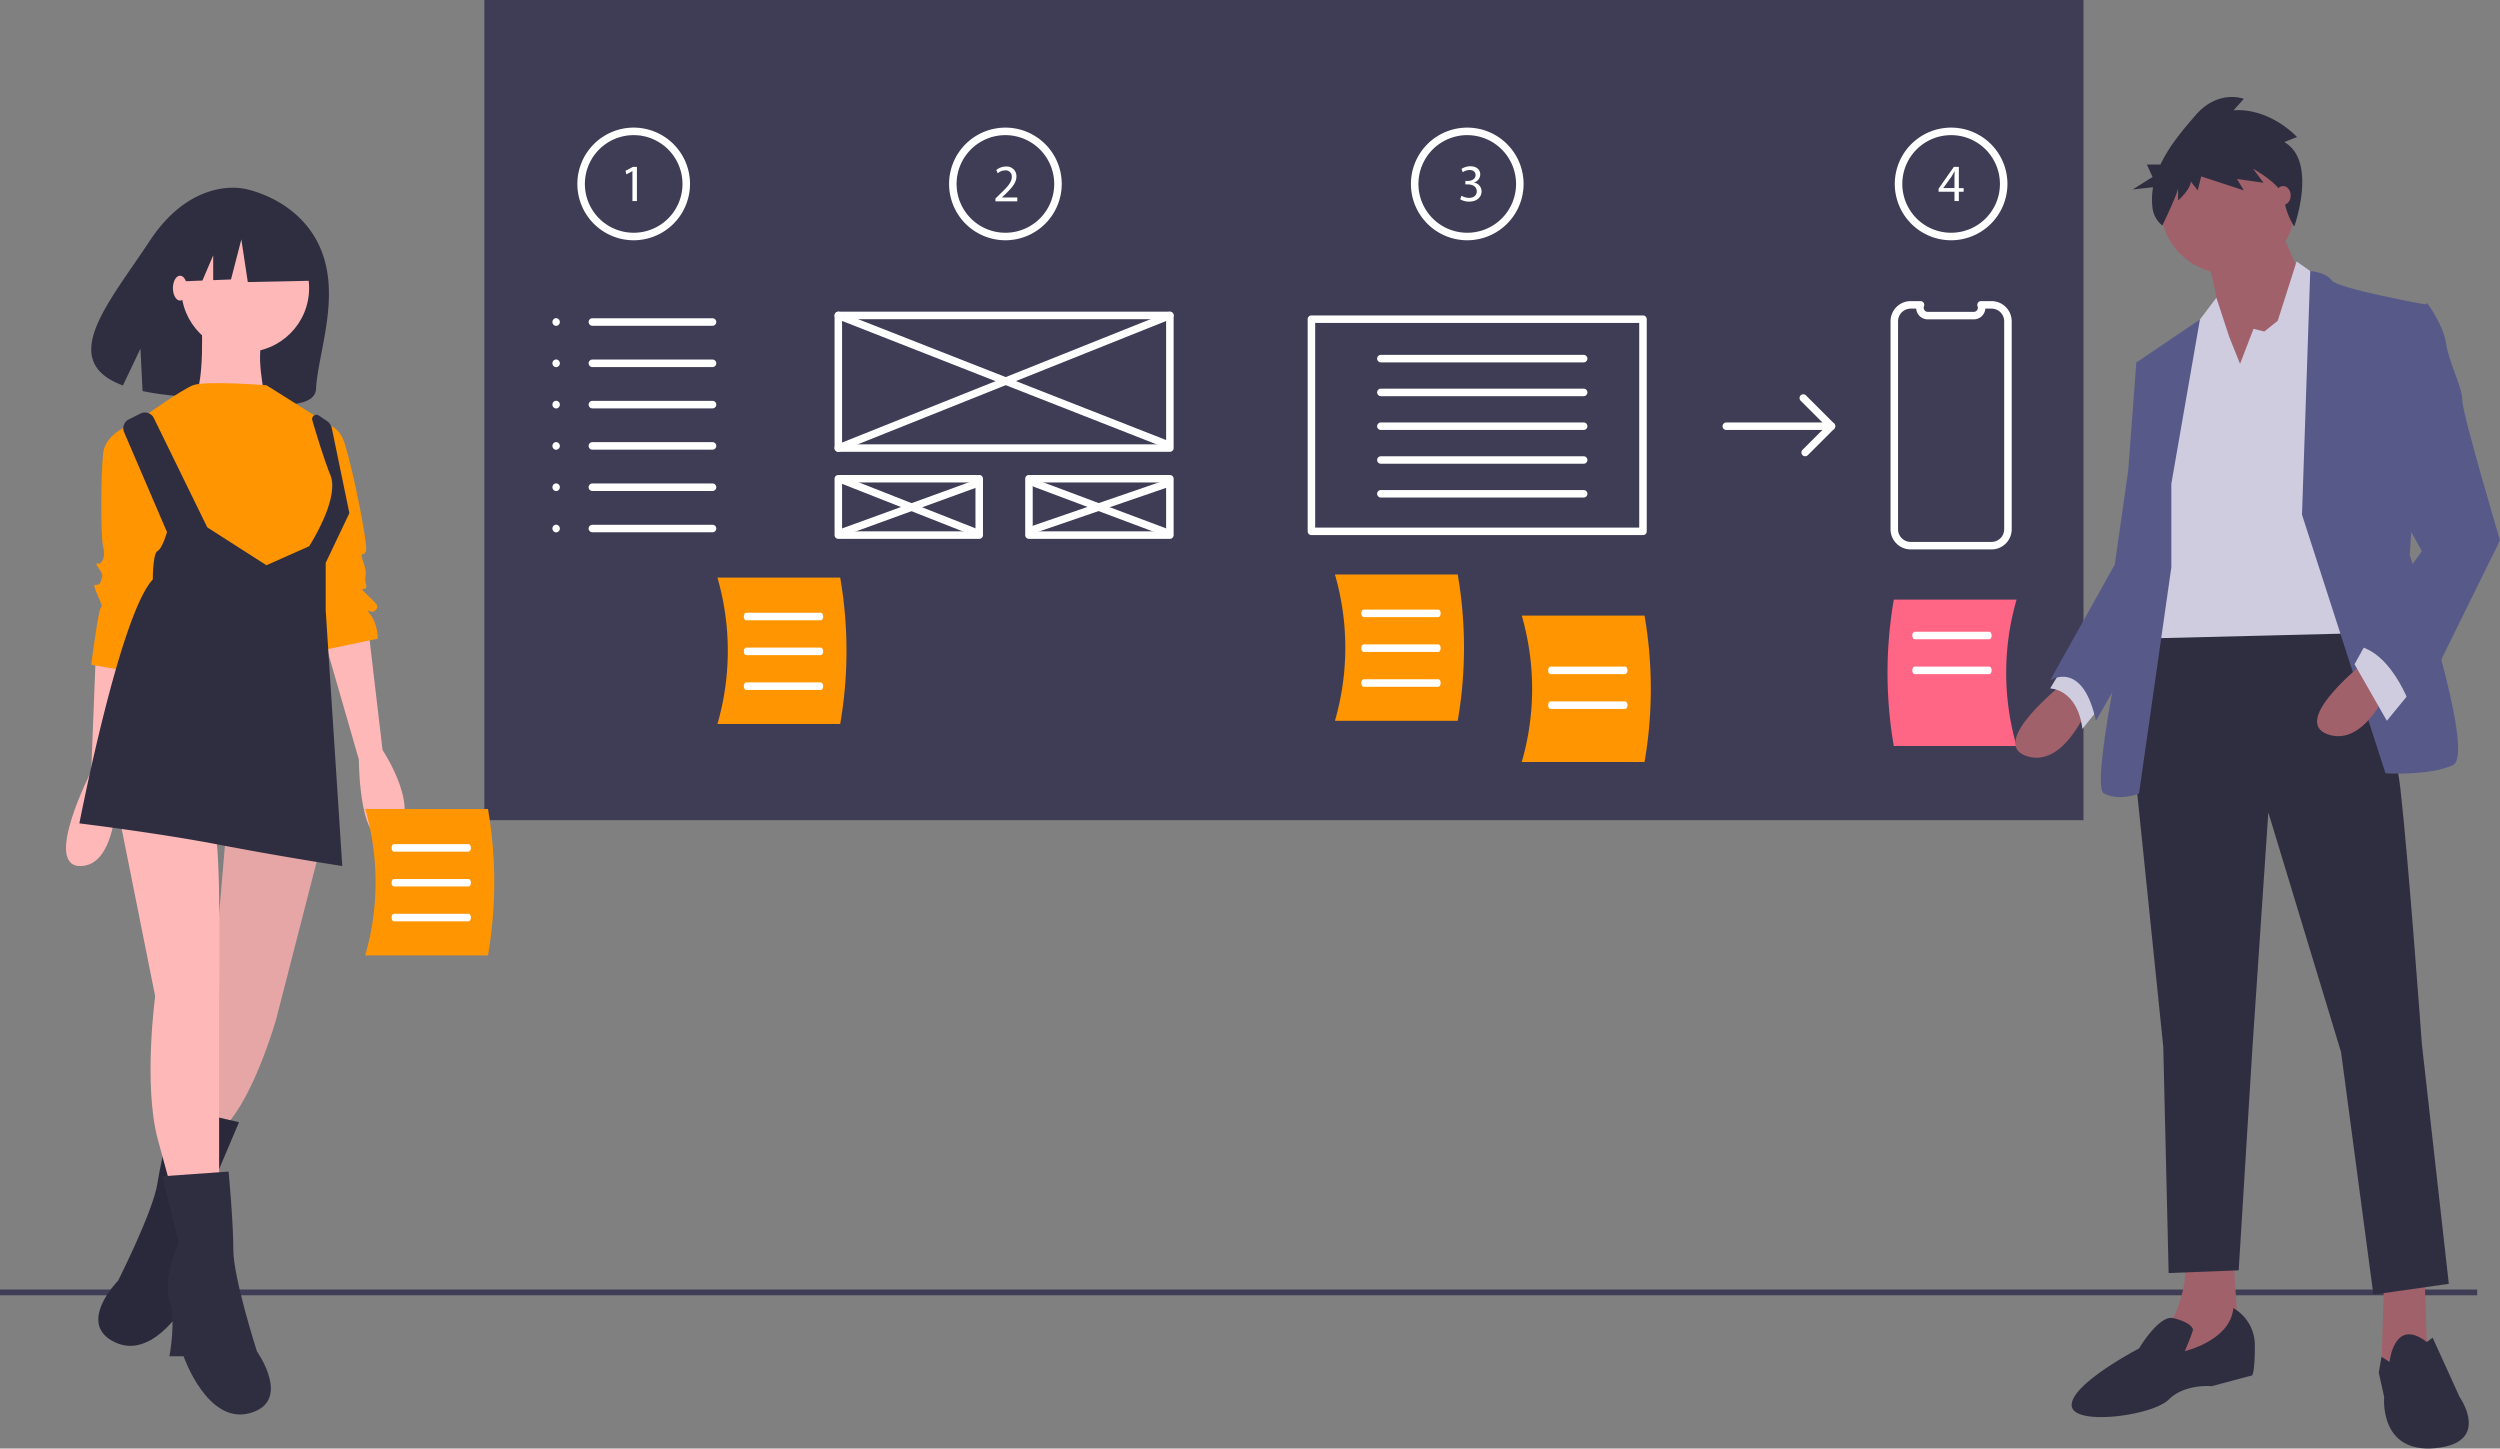 <svg id="b8ce0917-79ae-4875-bfb0-e0ef48cf483c" data-name="Layer 1" xmlns="http://www.w3.org/2000/svg" width="972.385" height="563.4" viewBox="0 0 972.385 563.4"><rect x="0" y="0" width="972.385" height="563.4" fill="#808080" stroke="none"/><title>mobile_wireframe</title><rect y="501.562" width="963.51" height="2.241" fill="#3f3d56"/><path d="M238.486,264.994c-8.273-19.52-29.333-23.207-29.333-23.207s-20.277-5.41-37.211,20.353c-15.784,24.013-36.139,46.511-10.325,56.096l6.819-14.32.818,16.48a105.095,105.095,0,0,0,11.364,1.725c28.632,2.909,55.622,7.745,56.122-2.602C237.404,305.763,246.446,283.776,238.486,264.994Z" transform="translate(-113.808 -168.3)" fill="#2f2e41"/><path d="M151.132,421.316l-1.842,46.981s-19.345,37.769-3.685,36.848,13.818-36.848,13.818-36.848l5.527-44.217Z" transform="translate(-113.808 -168.3)" fill="#ffb8b8"/><path d="M257.069,413.026l5.527,46.981s16.582,24.872,3.685,33.163-12.897-29.478-12.897-29.478l-13.818-47.902Z" transform="translate(-113.808 -168.3)" fill="#ffb8b8"/><path d="M237.724,500.539l-16.582,64.484s-7.37,25.793-17.503,38.69l-3.685,7.37-14.739-1.842,10.133-41.454,6.448-76.459Z" transform="translate(-113.808 -168.3)" fill="#ffb8b8"/><path d="M237.724,500.539l-16.582,64.484s-7.37,25.793-17.503,38.69l-3.685,7.37-14.739-1.842,10.133-41.454,6.448-76.459Z" transform="translate(-113.808 -168.3)" opacity="0.1"/><path d="M181.57,598.956l25.193,5.833L196.379,629.265s4.22,14.653.2,22.413-3.44,21.839-3.44,21.839l-5.46-.86s-13.256,24.956-28.919,17.826.996-24.089.996-24.089S173.3,639.618,175.02,628.698,181.57,598.956,181.57,598.956Z" transform="translate(-113.808 -168.3)" fill="#2f2e41"/><path d="M181.57,598.956l25.193,5.833L196.379,629.265s4.22,14.653.2,22.413-3.44,21.839-3.44,21.839l-5.46-.86s-13.256,24.956-28.919,17.826.996-24.089.996-24.089S173.3,639.618,175.02,628.698,181.57,598.956,181.57,598.956Z" transform="translate(-113.808 -168.3)" opacity="0.1"/><path d="M160.344,486.721,174.162,555.811s-4.606,34.084.921,55.272L180.61,631.349H199.034V556.732s.921-60.799-1.842-65.405S160.344,486.721,160.344,486.721Z" transform="translate(-113.808 -168.3)" fill="#ffb8b8"/><path d="M202.719,623.979l-25.793,1.842,6.448,25.793s-6.448,13.818-3.685,22.109,0,22.109,0,22.109H185.216s9.212,26.715,25.793,22.109,2.764-23.951,2.764-23.951-9.212-28.557-9.212-39.611S202.719,623.979,202.719,623.979Z" transform="translate(-113.808 -168.3)" fill="#2f2e41"/><circle cx="95.359" cy="112.073" r="24.872" fill="#ffb8b8"/><path d="M192.125,290.046s1.842,31.321-3.685,33.163,28.557,0,28.557,0-4.606-19.345,0-24.872S192.125,290.046,192.125,290.046Z" transform="translate(-113.808 -168.3)" fill="#ffb8b8"/><path d="M217.458,318.142s-23.951-1.842-28.557,0S171.398,329.197,171.398,329.197l6.448,58.035,52.508,11.054,8.291-11.976,8.291-17.503-3.685-22.109-.921-12.897Z" transform="translate(-113.808 -168.3)" fill="#ff9500"/><path d="M166.792,332.882s-11.976,2.764-12.897,11.976-.921,32.242,0,35.927,0,5.527-.921,6.448-2.764-.921-.921,1.842,1.842,2.764.921,5.527-3.685-.921-1.842,3.685,2.764,5.527,1.842,6.448-3.685,22.109-3.685,22.109l15.66,2.764L180.61,375.257Z" transform="translate(-113.808 -168.3)" fill="#ff9500"/><path d="M238.645,332.882a9.817,9.817,0,0,1,8.291,5.527c2.764,5.527,10.133,41.454,9.212,44.217s-2.764-.921-.921,4.606,0,4.606.921,8.291-3.685,0,0,3.685,5.527,4.606,3.685,6.448-4.606-1.842-1.842,1.842,2.764,9.212,2.764,9.212l-22.109,4.606-6.448-51.587Z" transform="translate(-113.808 -168.3)" fill="#ff9500"/><path d="M163.908,331.417l4.525-2.263a3.874,3.874,0,0,1,5.212,1.763l20.782,42.497,23.03,14.739,16.582-7.37s11.976-18.424,8.291-27.636c-2.498-6.246-5.425-15.855-7.051-21.396a1.655,1.655,0,0,1,2.509-1.839l3.14,2.093a4.593,4.593,0,0,1,1.95,2.892l6.821,32.989-9.212,19.345V405.656l6.448,99.489s-23.951-3.685-47.902-8.291-54.351-8.291-54.351-8.291,15.66-81.065,28.557-94.883c0,0,0-10.133,1.842-11.054s3.685-7.37,3.685-7.37l-16.686-38.846A3.874,3.874,0,0,1,163.908,331.417Z" transform="translate(-113.808 -168.3)" fill="#2f2e41"/><polygon points="120 89.602 98.895 78.547 69.749 83.07 63.719 109.703 78.73 109.125 82.923 99.341 82.923 108.964 89.85 108.698 93.87 93.12 96.382 109.703 121.005 109.2 120 89.602" fill="#2f2e41"/><ellipse cx="70.027" cy="112.073" rx="2.764" ry="4.836" fill="#ffb8b8"/><rect x="188.385" width="622" height="319.006" fill="#3f3d56"/><path d="M568.836,344.036H439.876a1.46,1.46,0,0,1-1.46-1.46V290.993a1.46,1.46,0,0,1,1.46-1.46H568.836a1.46,1.46,0,0,1,1.46,1.46V342.576A1.46,1.46,0,0,1,568.836,344.036Zm-127.5-2.921H567.376V292.453H441.337Z" transform="translate(-113.808 -168.3)" fill="#fff"/><path d="M494.684,377.889H439.876a1.46,1.46,0,0,1-1.46-1.46V354.505a1.46,1.46,0,0,1,1.46-1.46h54.808a1.46,1.46,0,0,1,1.46,1.46v21.924A1.46,1.46,0,0,1,494.684,377.889Zm-53.348-2.921H493.224V355.965H441.337Z" transform="translate(-113.808 -168.3)" fill="#fff"/><path d="M568.836,377.889H514.028a1.46,1.46,0,0,1-1.46-1.46V354.505a1.46,1.46,0,0,1,1.46-1.46h54.808a1.46,1.46,0,0,1,1.46,1.46v21.924A1.46,1.46,0,0,1,568.836,377.889Zm-53.348-2.921h51.887V355.965H515.489Z" transform="translate(-113.808 -168.3)" fill="#fff"/><path d="M567.225,342.425a1.462,1.462,0,0,1-.533-.101L439.343,292.352a1.46,1.46,0,0,1,1.067-2.718l127.348,49.972a1.46,1.46,0,0,1-.533,2.82Z" transform="translate(-113.808 -168.3)" fill="#fff"/><path d="M439.877,344.036a1.461,1.461,0,0,1-.543-2.817l128.961-51.583a1.461,1.461,0,0,1,1.084,2.713L440.419,343.932A1.454,1.454,0,0,1,439.877,344.036Z" transform="translate(-113.808 -168.3)" fill="#fff"/><path d="M493.879,377.083a1.469,1.469,0,0,1-.535-.101l-53.197-20.957a1.461,1.461,0,0,1,1.071-2.718l53.196,20.957a1.461,1.461,0,0,1-.535,2.82Z" transform="translate(-113.808 -168.3)" fill="#fff"/><path d="M440.682,377.083a1.46,1.46,0,0,1-.499-2.832l53.197-19.344a1.46,1.46,0,1,1,.998,2.744l-53.197,19.344A1.46,1.46,0,0,1,440.682,377.083Z" transform="translate(-113.808 -168.3)" fill="#fff"/><path d="M568.031,377.083a1.475,1.475,0,0,1-.513-.093l-51.583-19.344a1.461,1.461,0,0,1,1.027-2.735l51.583,19.344a1.461,1.461,0,0,1-.513,2.828Z" transform="translate(-113.808 -168.3)" fill="#fff"/><path d="M516.447,375.472a1.46,1.46,0,0,1-.475-2.841l51.583-17.732a1.46,1.46,0,1,1,.95,2.761L516.922,375.392A1.456,1.456,0,0,1,516.447,375.472Z" transform="translate(-113.808 -168.3)" fill="#fff"/><path d="M360.282,261.752a21.907,21.907,0,1,1,21.907-21.907A21.931,21.931,0,0,1,360.282,261.752Zm0-40.893a18.986,18.986,0,1,0,18.986,18.986A19.007,19.007,0,0,0,360.282,220.86Z" transform="translate(-113.808 -168.3)" fill="#fff"/><path d="M504.866,261.752a21.907,21.907,0,1,1,21.907-21.907A21.931,21.931,0,0,1,504.866,261.752Zm0-40.893A18.986,18.986,0,1,0,523.852,239.845,19.008,19.008,0,0,0,504.866,220.86Z" transform="translate(-113.808 -168.3)" fill="#fff"/><path d="M684.501,261.752a21.907,21.907,0,1,1,21.907-21.907A21.931,21.931,0,0,1,684.501,261.752Zm0-40.893A18.986,18.986,0,1,0,703.487,239.845,19.008,19.008,0,0,0,684.501,220.86Z" transform="translate(-113.808 -168.3)" fill="#fff"/><path d="M872.704,261.752a21.907,21.907,0,1,1,21.907-21.907A21.931,21.931,0,0,1,872.704,261.752Zm0-40.893a18.986,18.986,0,1,0,18.986,18.986A19.008,19.008,0,0,0,872.704,220.86Z" transform="translate(-113.808 -168.3)" fill="#fff"/><path d="M500.991,246.607v-1.105l1.411-1.371c3.397-3.232,4.932-4.952,4.952-6.956a2.371,2.371,0,0,0-2.639-2.597,4.531,4.531,0,0,0-2.824,1.124l-.573-1.268a5.839,5.839,0,0,1,3.765-1.351,3.742,3.742,0,0,1,4.07,3.866c0,2.455-1.78,4.44-4.582,7.14l-1.064.983v.04h5.974v1.495Z" transform="translate(-113.808 -168.3)" fill="#fff"/><path d="M359.797,234.874h-.041l-2.312,1.248-.347-1.371,2.905-1.555h1.535v13.298H359.797Z" transform="translate(-113.808 -168.3)" fill="#fff"/><path d="M874.013,246.494V242.874h-6.178v-1.187l5.933-8.49h1.944v8.265h1.861v1.412h-1.861v3.62Zm0-5.032v-4.438q0-1.044.063-2.088h-.063c-.408.779-.736,1.351-1.104,1.965l-3.253,4.52v.041Z" transform="translate(-113.808 -168.3)" fill="#fff"/><path d="M682.252,244.428a6.029,6.029,0,0,0,2.945.839c2.313,0,3.029-1.473,3.008-2.577-.02-1.863-1.699-2.66-3.436-2.66H683.765v-1.351h1.004c1.309,0,2.967-.675,2.967-2.251,0-1.064-.676-2.005-2.333-2.005a4.865,4.865,0,0,0-2.658.881l-.471-1.309a6.311,6.311,0,0,1,3.477-1.024c2.619,0,3.805,1.555,3.805,3.172a3.303,3.303,0,0,1-2.456,3.129v.041a3.463,3.463,0,0,1,2.967,3.416c0,2.128-1.657,3.991-4.848,3.991a6.747,6.747,0,0,1-3.457-.901Z" transform="translate(-113.808 -168.3)" fill="#fff"/><path d="M752.853,376.429H623.893a1.46,1.46,0,0,1-1.46-1.46V292.453a1.46,1.46,0,0,1,1.46-1.46H752.853a1.46,1.46,0,0,1,1.46,1.46V374.968A1.46,1.46,0,0,1,752.853,376.429Zm-127.5-2.921H751.392V293.913H625.353Z" transform="translate(-113.808 -168.3)" fill="#fff"/><path d="M729.775,309.248H650.911a1.46,1.46,0,1,1,0-2.921h78.864a1.46,1.46,0,1,1,0,2.921Z" transform="translate(-113.808 -168.3)" fill="#fff"/><path d="M729.775,322.392H650.911a1.46,1.46,0,1,1,0-2.921h78.864a1.46,1.46,0,1,1,0,2.921Z" transform="translate(-113.808 -168.3)" fill="#fff"/><path d="M729.775,335.536H650.911a1.46,1.46,0,1,1,0-2.921h78.864a1.46,1.46,0,1,1,0,2.921Z" transform="translate(-113.808 -168.3)" fill="#fff"/><path d="M729.775,348.68H650.911a1.46,1.46,0,1,1,0-2.921h78.864a1.46,1.46,0,1,1,0,2.921Z" transform="translate(-113.808 -168.3)" fill="#fff"/><path d="M729.775,361.824H650.911a1.46,1.46,0,1,1,0-2.921h78.864a1.46,1.46,0,1,1,0,2.921Z" transform="translate(-113.808 -168.3)" fill="#fff"/><path d="M330.119,295.049a1.501,1.501,0,0,0,0-3,1.501,1.501,0,0,0,0,3Z" transform="translate(-113.808 -168.3)" fill="#fff"/><path d="M330.119,311.113a1.501,1.501,0,0,0,0-3,1.501,1.501,0,0,0,0,3Z" transform="translate(-113.808 -168.3)" fill="#fff"/><path d="M330.119,327.178a1.501,1.501,0,0,0,0-3,1.501,1.501,0,0,0,0,3Z" transform="translate(-113.808 -168.3)" fill="#fff"/><path d="M330.119,343.243a1.501,1.501,0,0,0,0-3,1.501,1.501,0,0,0,0,3Z" transform="translate(-113.808 -168.3)" fill="#fff"/><path d="M330.119,359.308a1.501,1.501,0,0,0,0-3,1.501,1.501,0,0,0,0,3Z" transform="translate(-113.808 -168.3)" fill="#fff"/><path d="M330.119,375.373a1.501,1.501,0,0,0,0-3,1.501,1.501,0,0,0,0,3Z" transform="translate(-113.808 -168.3)" fill="#fff"/><path d="M390.951,295.009H344.217a1.46,1.46,0,0,1,0-2.921h46.734a1.46,1.46,0,0,1,0,2.921Z" transform="translate(-113.808 -168.3)" fill="#fff"/><path d="M390.951,311.074H344.217a1.46,1.46,0,1,1,0-2.921h46.734a1.46,1.46,0,1,1,0,2.921Z" transform="translate(-113.808 -168.3)" fill="#fff"/><path d="M390.951,327.139H344.217a1.46,1.46,0,1,1,0-2.921h46.734a1.46,1.46,0,1,1,0,2.921Z" transform="translate(-113.808 -168.3)" fill="#fff"/><path d="M390.951,343.203H344.217a1.46,1.46,0,1,1,0-2.921h46.734a1.46,1.46,0,1,1,0,2.921Z" transform="translate(-113.808 -168.3)" fill="#fff"/><path d="M390.951,359.268H344.217a1.46,1.46,0,1,1,0-2.921h46.734a1.46,1.46,0,1,1,0,2.921Z" transform="translate(-113.808 -168.3)" fill="#fff"/><path d="M390.951,375.333H344.217a1.46,1.46,0,1,1,0-2.921h46.734a1.46,1.46,0,1,1,0,2.921Z" transform="translate(-113.808 -168.3)" fill="#fff"/><path d="M888.423,382.002H856.985a7.852,7.852,0,0,1-7.844-7.843V293.26a7.851,7.851,0,0,1,7.844-7.841h3.814a1.46,1.46,0,0,1,1.355,2.007,1.575,1.575,0,0,0,1.453,2.171h17.923a1.574,1.574,0,0,0,1.456-2.166,1.46,1.46,0,0,1,1.352-2.011h4.085a7.851,7.851,0,0,1,7.843,7.841v80.899A7.852,7.852,0,0,1,888.423,382.002Zm-31.438-93.663a4.928,4.928,0,0,0-4.923,4.92v80.899a4.928,4.928,0,0,0,4.923,4.922H888.423a4.927,4.927,0,0,0,4.922-4.922V293.26a4.927,4.927,0,0,0-4.922-4.92h-2.412a4.499,4.499,0,0,1-4.481,4.177H863.607a4.498,4.498,0,0,1-4.48-4.177Z" transform="translate(-113.808 -168.3)" fill="#fff"/><path d="M826.165,335.536H785.272a1.46,1.46,0,0,1,0-2.921H822.639l-8.46-8.46a1.46,1.46,0,0,1,2.065-2.065l10.953,10.953a1.46,1.46,0,0,1-1.033,2.493Z" transform="translate(-113.808 -168.3)" fill="#fff"/><path d="M815.941,345.759a1.46,1.46,0,0,1-1.033-2.493L825.132,333.043a1.46,1.46,0,0,1,2.065,2.065l-10.223,10.223A1.456,1.456,0,0,1,815.941,345.759Z" transform="translate(-113.808 -168.3)" fill="#fff"/><path d="M898.161,458.458H850.41a167.01,167.01,0,0,1,0-56.934h47.751A102.443,102.443,0,0,0,898.161,458.458Z" transform="translate(-113.808 -168.3)" fill="#ff6584"/><path d="M633.036,448.67h47.751a167.01,167.01,0,0,0,0-56.934H633.036A102.443,102.443,0,0,1,633.036,448.67Z" transform="translate(-113.808 -168.3)" fill="#ff9500"/><path d="M705.705,464.681H753.456a167.01,167.01,0,0,0,0-56.934H705.705A102.443,102.443,0,0,1,705.705,464.681Z" transform="translate(-113.808 -168.3)" fill="#ff9500"/><path d="M673.253,408.324H644.195c-.501,0-.908-.653-.908-1.46s.407-1.46.908-1.46h29.057c.501,0,.908.653.908,1.46S673.754,408.324,673.253,408.324Z" transform="translate(-113.808 -168.3)" fill="#fff"/><path d="M673.253,421.872H644.195c-.501,0-.908-.653-.908-1.46s.407-1.46.908-1.46h29.057c.501,0,.908.653.908,1.46S673.754,421.872,673.253,421.872Z" transform="translate(-113.808 -168.3)" fill="#fff"/><path d="M745.922,430.494H716.865c-.501,0-.908-.653-.908-1.46s.407-1.46.908-1.46h29.057c.501,0,.908.653.908,1.46S746.423,430.494,745.922,430.494Z" transform="translate(-113.808 -168.3)" fill="#fff"/><path d="M745.922,444.042H716.865c-.501,0-.908-.653-.908-1.46s.407-1.46.908-1.46h29.057c.501,0,.908.653.908,1.46S746.423,444.042,745.922,444.042Z" transform="translate(-113.808 -168.3)" fill="#fff"/><path d="M887.565,416.945H858.508c-.501,0-.908-.653-.908-1.46s.407-1.46.908-1.46h29.057c.501,0,.908.653.908,1.46S888.067,416.945,887.565,416.945Z" transform="translate(-113.808 -168.3)" fill="#fff"/><path d="M887.565,430.494H858.508c-.501,0-.908-.653-.908-1.46s.407-1.46.908-1.46h29.057c.501,0,.908.653.908,1.46S888.067,430.494,887.565,430.494Z" transform="translate(-113.808 -168.3)" fill="#fff"/><path d="M673.253,435.421H644.195c-.501,0-.908-.653-.908-1.46s.407-1.46.908-1.46h29.057c.501,0,.908.653.908,1.46S673.754,435.421,673.253,435.421Z" transform="translate(-113.808 -168.3)" fill="#fff"/><path d="M392.858,449.901h47.751a167.011,167.011,0,0,0,0-56.934H392.858A102.443,102.443,0,0,1,392.858,449.901Z" transform="translate(-113.808 -168.3)" fill="#ff9500"/><path d="M433.074,409.555H404.017c-.501,0-.908-.653-.908-1.46s.407-1.46.908-1.46h29.057c.501,0,.908.653.908,1.46S433.576,409.555,433.074,409.555Z" transform="translate(-113.808 -168.3)" fill="#fff"/><path d="M433.074,423.104H404.017c-.501,0-.908-.653-.908-1.46s.407-1.46.908-1.46h29.057c.501,0,.908.653.908,1.46S433.576,423.104,433.074,423.104Z" transform="translate(-113.808 -168.3)" fill="#fff"/><path d="M433.074,436.652H404.017c-.501,0-.908-.653-.908-1.46s.407-1.46.908-1.46h29.057c.501,0,.908.653.908,1.46S433.576,436.652,433.074,436.652Z" transform="translate(-113.808 -168.3)" fill="#fff"/><path d="M255.858,539.901h47.751a167.011,167.011,0,0,0,0-56.934H255.858A102.443,102.443,0,0,1,255.858,539.901Z" transform="translate(-113.808 -168.3)" fill="#ff9500"/><path d="M296.074,499.555H267.017c-.501,0-.908-.653-.908-1.46s.407-1.46.908-1.46h29.057c.501,0,.908.653.908,1.46S296.576,499.555,296.074,499.555Z" transform="translate(-113.808 -168.3)" fill="#fff"/><path d="M296.074,513.104H267.017c-.501,0-.908-.653-.908-1.46s.407-1.46.908-1.46h29.057c.501,0,.908.653.908,1.46S296.576,513.104,296.074,513.104Z" transform="translate(-113.808 -168.3)" fill="#fff"/><path d="M296.074,526.652H267.017c-.501,0-.908-.653-.908-1.46s.407-1.46.908-1.46h29.057c.501,0,.908.653.908,1.46S296.576,526.652,296.074,526.652Z" transform="translate(-113.808 -168.3)" fill="#fff"/><path d="M916.45,433.986s-29.338,23.051-14.669,28.29,24.099-18.86,24.099-18.86Z" transform="translate(-113.808 -168.3)" fill="#a0616a"/><path d="M917.498,425.603l-6.287,10.478s10.478,0,12.574,15.717l8.382-10.478Z" transform="translate(-113.808 -168.3)" fill="#cfcce0"/><polygon points="943.047 496.201 944.094 527.634 931.521 534.969 926.282 531.826 927.33 496.201 943.047 496.201" fill="#a0616a"/><path d="M982.461,656.118l2.096,33.529L955.218,702.221l2.096-17.813s8.382-13.621,6.287-28.29Z" transform="translate(-113.808 -168.3)" fill="#a0616a"/><path d="M1027.516,403.6s16.765,44.007,19.908,71.25,8.382,99.54,8.382,99.54l10.478,93.254-29.338,4.191-12.574-94.301-28.29-93.254-6.287,93.254-5.239,84.871-27.243,1.048L955.218,575.438,943.692,463.324l6.287-53.438Z" transform="translate(-113.808 -168.3)" fill="#2f2e41"/><path d="M1043.233,698.03s1.719-17.598,14.481-7.751l2.284-1.679,10.478,23.051s12.574,17.812-9.43,19.908-19.908-19.908-19.908-19.908l-2.096-9.43,1.048-6.175Z" transform="translate(-113.808 -168.3)" fill="#2f2e41"/><path d="M982.461,677.074a16.646,16.646,0,0,1,8.382,14.669c0,10.478-1.048,11.526-1.048,11.526l-15.717,4.191s-10.478-1.048-16.765,5.239-37.721,10.478-37.721,2.096S945.788,692.791,945.788,692.791s7.779-13.137,13.32-11.808,7.636,3.425,7.636,4.473-3.143,8.382-3.143,8.382S981.413,689.648,982.461,677.074Z" transform="translate(-113.808 -168.3)" fill="#2f2e41"/><circle cx="866.558" cy="80.226" r="26.195" fill="#a0616a"/><path d="M999.749,255.337l11.526,26.195-31.434,45.055s-2.096-49.246-8.382-57.629S999.749,255.337,999.749,255.337Z" transform="translate(-113.808 -168.3)" fill="#a0616a"/><polygon points="871.273 141.522 876.512 127.901 880.703 128.949 885.942 124.757 893.276 101.706 903.754 109.041 917.376 246.302 832.504 248.397 844.03 153.048 854.508 125.805 862.071 115.807 867.081 131.044 871.273 141.522" fill="#cfcce0"/><path d="M1009.18,368.499l3.206-94.781s6.224.48,8.319,3.623,36.673,9.43,36.673,9.43l-6.287,97.445s26.195,77.537,16.765,81.728-26.195,3.143-26.195,3.143Z" transform="translate(-113.808 -168.3)" fill="#575a89"/><path d="M958.361,356.449l11.115-63.879-24.737,16.728,6.287,46.103L945.788,386.835s-19.908,86.967-13.621,90.11,13.621,0,13.621,0l12.574-88.015Z" transform="translate(-113.808 -168.3)" fill="#575a89"/><path d="M952.075,307.203l-7.335,2.096L941.597,351.21l-5.239,36.673L911.211,432.938s12.574-8.382,17.812,15.717l27.694-48.217Z" transform="translate(-113.808 -168.3)" fill="#575a89"/><path d="M1033.803,425.603s-29.338,23.051-14.669,28.29,24.099-18.86,24.099-18.86Z" transform="translate(-113.808 -168.3)" fill="#a0616a"/><polygon points="937.808 268.829 928.377 280.355 915.804 258.351 921.043 248.921 937.808 268.829" fill="#cfcce0"/><path d="M1049.52,290.438l8.382-4.191s6.287,8.382,7.335,15.717,6.287,16.765,6.287,22.004,14.669,54.485,14.669,54.485L1052.663,446.559s-7.335-25.147-23.051-27.243l26.195-36.673L1041.137,356.449Z" transform="translate(-113.808 -168.3)" fill="#575a89"/><path d="M1002.294,223.568l4.94-1.978s-10.328-11.371-24.698-10.382l4.042-4.45s-9.879-3.955-18.86,6.427c-4.721,5.458-10.184,11.873-13.589,19.099h-5.29l2.208,4.861-7.728,4.861,7.932-.873a27.166,27.166,0,0,0-.215,8.064,10.433,10.433,0,0,0,3.821,6.825h0S960.981,243.344,960.981,241.366v4.944s4.94-4.449,4.94-7.416l2.694,3.461,1.347-5.438,16.615,5.438-2.694-4.449,10.328,1.483-4.042-5.438s11.675,6.427,12.125,11.865c.449,5.438,3.866,10.591,3.866,10.591S1015.317,230.984,1002.294,223.568Z" transform="translate(-113.808 -168.3)" fill="#2f2e41"/><ellipse cx="888.037" cy="76.035" rx="2.934" ry="3.667" fill="#a0616a"/></svg>